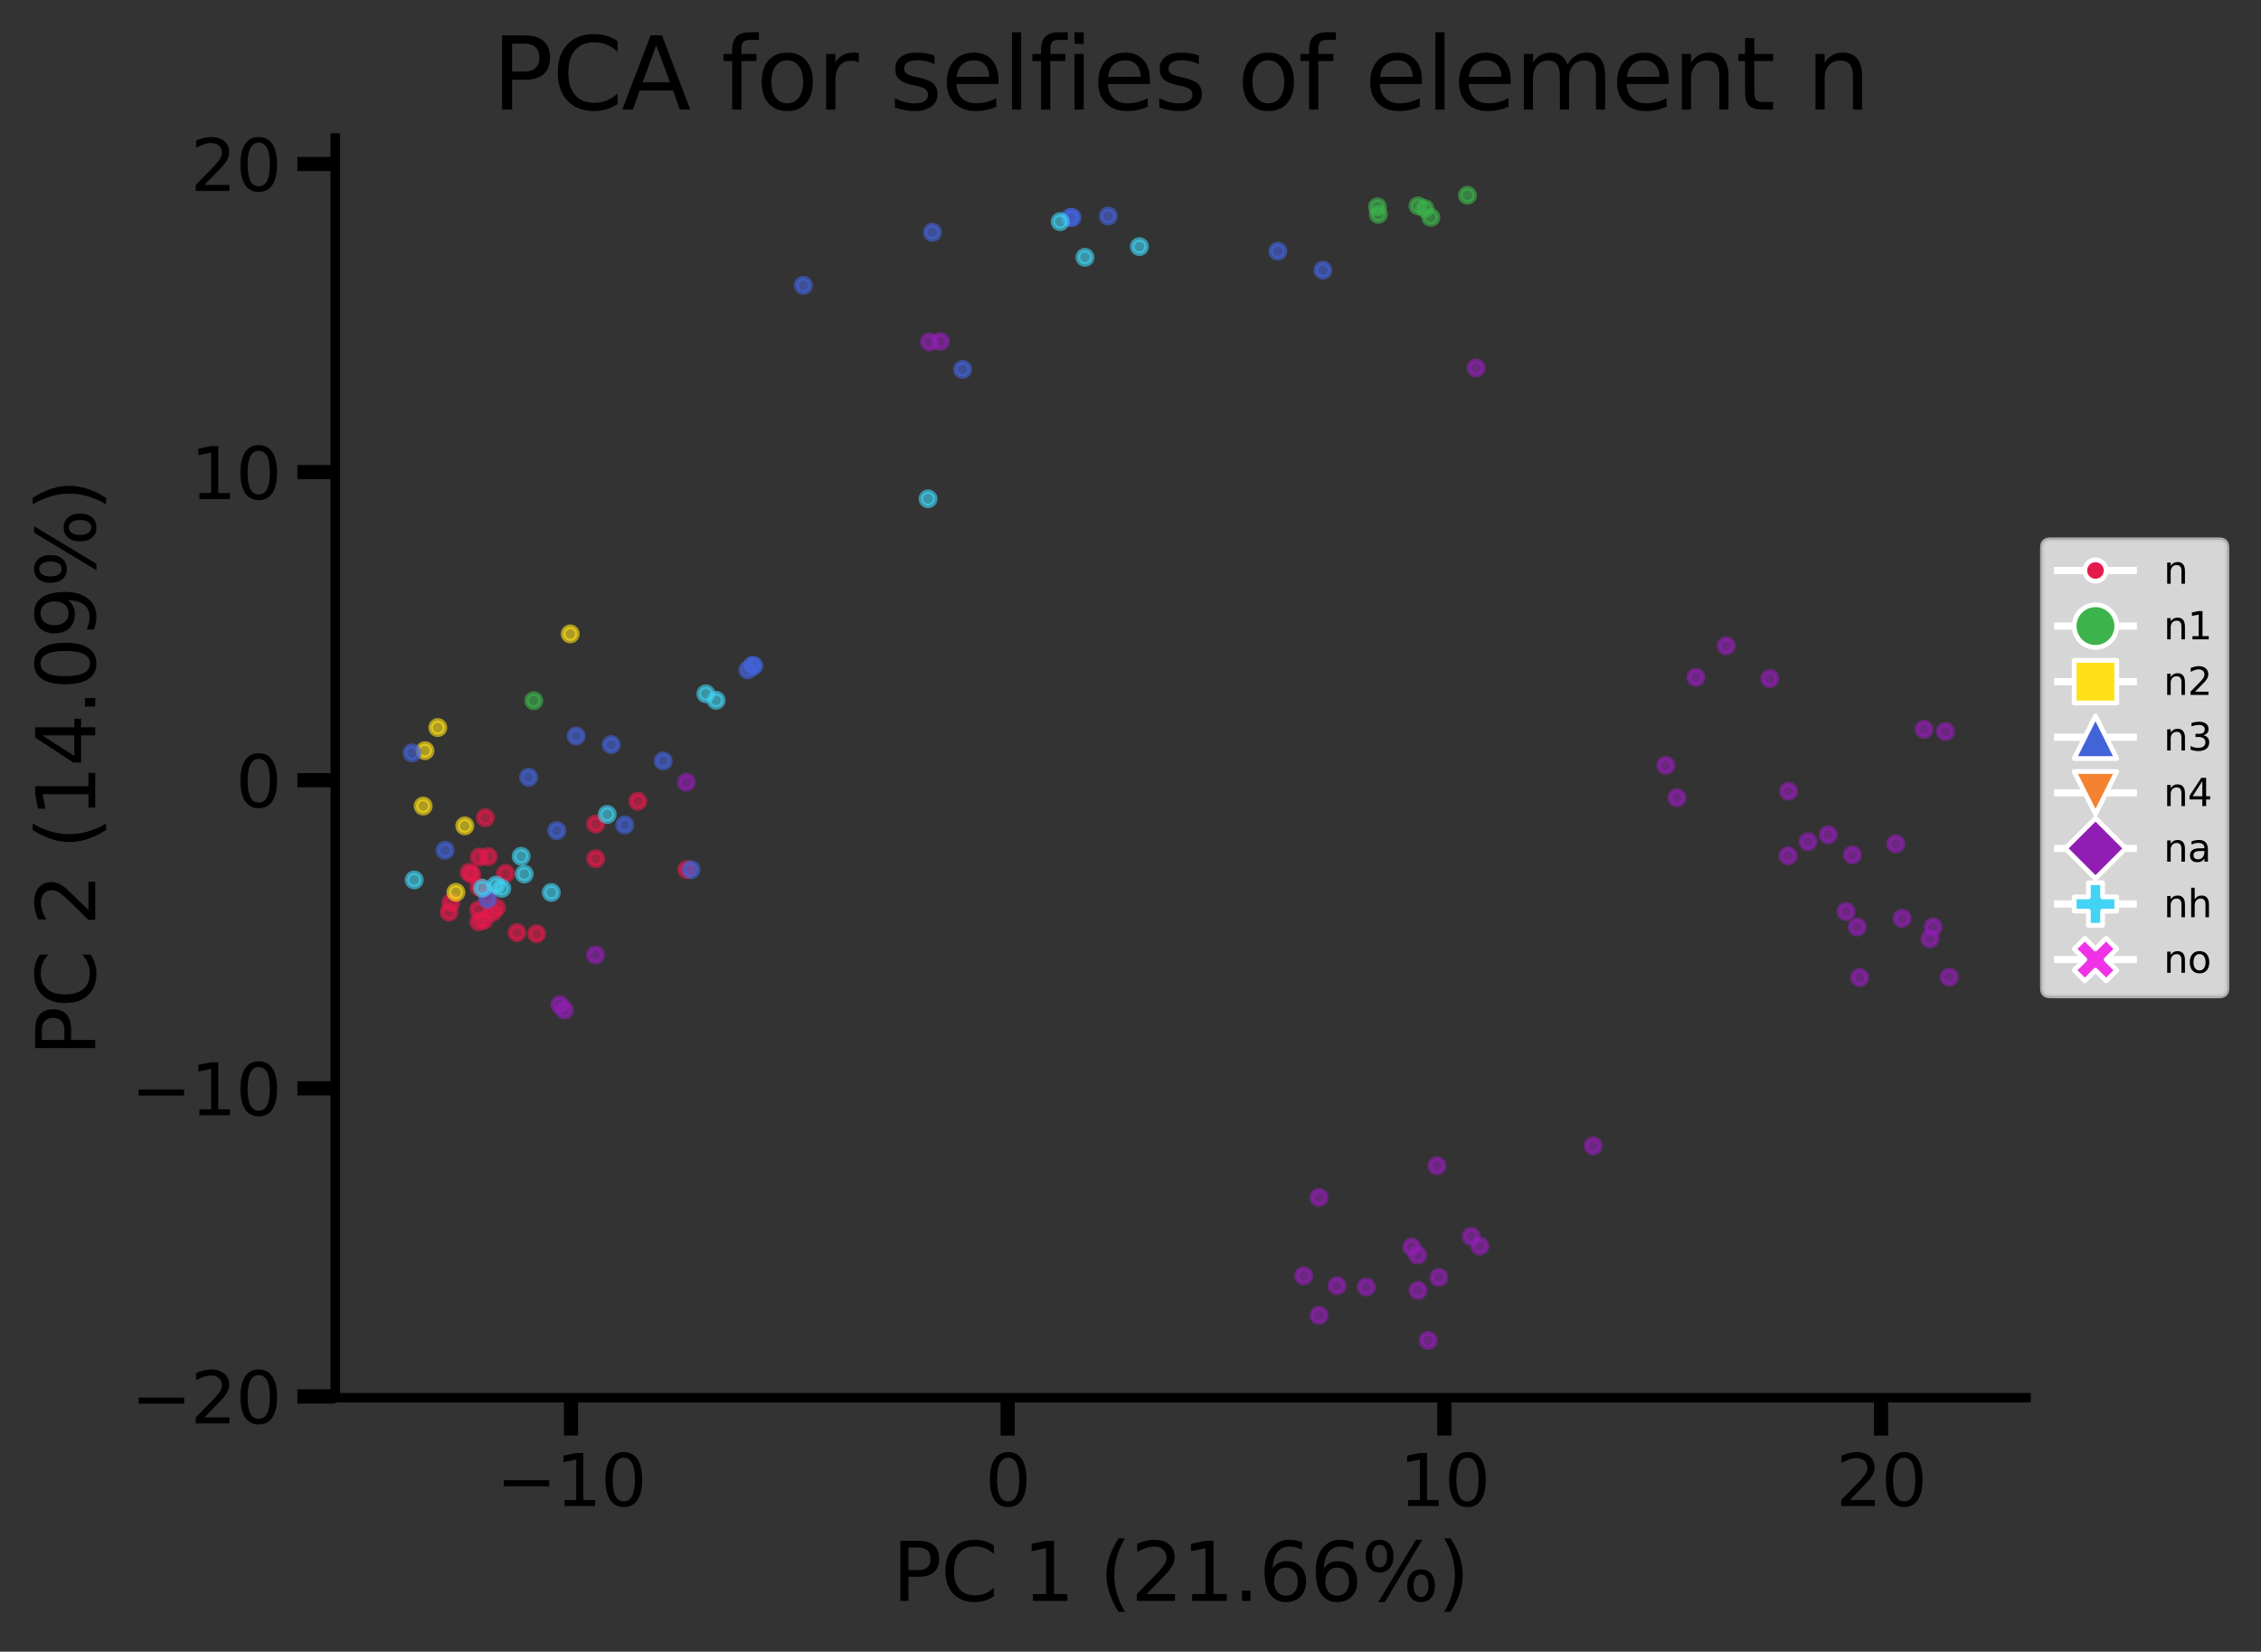<?xml version="1.0" encoding="utf-8" standalone="no"?>
<!DOCTYPE svg PUBLIC "-//W3C//DTD SVG 1.1//EN"
  "http://www.w3.org/Graphics/SVG/1.1/DTD/svg11.dtd">
<svg xmlns:xlink="http://www.w3.org/1999/xlink" width="477.555pt" height="348.939pt" viewBox="0 0 477.555 348.939" xmlns="http://www.w3.org/2000/svg" version="1.1">
 <rect x="0" y="0" width="477.555" height="348.939" fill="#333333" stroke="none"/>
 <defs>
  <style type="text/css">*{stroke-linejoin: round; stroke-linecap: butt}</style>
 </defs>
 <g id="figure_1">
  <g id="patch_1">
   <path d="M 0 348.939 
L 477.555 348.939 
L 477.555 -0 
L 0 -0 
L 0 348.939 
z
" style="fill: none"/>
  </g>
  <g id="axes_1">
   <g id="patch_2">
    <path d="M 70.81 295.269 
L 427.93 295.269 
L 427.93 29.157 
L 70.81 29.157 
L 70.81 295.269 
z
" style="fill: none"/>
   </g>
   <g id="PathCollection_1">
    <defs>
     <path id="C0_0_2fed3479e1" d="M 0 1.5 
C 0.398 1.5 0.779 1.342 1.061 1.061 
C 1.342 0.779 1.5 0.398 1.5 -0 
C 1.5 -0.398 1.342 -0.779 1.061 -1.061 
C 0.779 -1.342 0.398 -1.5 0 -1.5 
C -0.398 -1.5 -0.779 -1.342 -1.061 -1.061 
C -1.342 -0.779 -1.5 -0.398 -1.5 0 
C -1.5 0.398 -1.342 0.779 -1.061 1.061 
C -0.779 1.342 -0.398 1.5 0 1.5 
z
"/>
    </defs>
    <g clip-path="url(#p2aff7912e4)">
     <use xlink:href="#C0_0_2fed3479e1" x="102.229" y="194.428" style="fill: #e6194b; fill-opacity: 0.6; stroke: #e6194b; stroke-opacity: 0.6"/>
    </g>
    <g clip-path="url(#p2aff7912e4)">
     <use xlink:href="#C0_0_2fed3479e1" x="95.234" y="190.674" style="fill: #e6194b; fill-opacity: 0.6; stroke: #e6194b; stroke-opacity: 0.6"/>
    </g>
    <g clip-path="url(#p2aff7912e4)">
     <use xlink:href="#C0_0_2fed3479e1" x="101.164" y="187.38" style="fill: #e6194b; fill-opacity: 0.6; stroke: #e6194b; stroke-opacity: 0.6"/>
    </g>
    <g clip-path="url(#p2aff7912e4)">
     <use xlink:href="#C0_0_2fed3479e1" x="104.049" y="192.722" style="fill: #e6194b; fill-opacity: 0.6; stroke: #e6194b; stroke-opacity: 0.6"/>
    </g>
    <g clip-path="url(#p2aff7912e4)">
     <use xlink:href="#C0_0_2fed3479e1" x="101.241" y="181.055" style="fill: #e6194b; fill-opacity: 0.6; stroke: #e6194b; stroke-opacity: 0.6"/>
    </g>
    <g clip-path="url(#p2aff7912e4)">
     <use xlink:href="#C0_0_2fed3479e1" x="99.626" y="184.7" style="fill: #e6194b; fill-opacity: 0.6; stroke: #e6194b; stroke-opacity: 0.6"/>
    </g>
    <g clip-path="url(#p2aff7912e4)">
     <use xlink:href="#C0_0_2fed3479e1" x="125.811" y="174.099" style="fill: #e6194b; fill-opacity: 0.6; stroke: #e6194b; stroke-opacity: 0.6"/>
    </g>
    <g clip-path="url(#p2aff7912e4)">
     <use xlink:href="#C0_0_2fed3479e1" x="99.078" y="184.286" style="fill: #e6194b; fill-opacity: 0.6; stroke: #e6194b; stroke-opacity: 0.6"/>
    </g>
    <g clip-path="url(#p2aff7912e4)">
     <use xlink:href="#C0_0_2fed3479e1" x="101.106" y="192.211" style="fill: #e6194b; fill-opacity: 0.6; stroke: #e6194b; stroke-opacity: 0.6"/>
    </g>
    <g clip-path="url(#p2aff7912e4)">
     <use xlink:href="#C0_0_2fed3479e1" x="94.833" y="192.689" style="fill: #e6194b; fill-opacity: 0.6; stroke: #e6194b; stroke-opacity: 0.6"/>
    </g>
    <g clip-path="url(#p2aff7912e4)">
     <use xlink:href="#C0_0_2fed3479e1" x="106.771" y="184.509" style="fill: #e6194b; fill-opacity: 0.6; stroke: #e6194b; stroke-opacity: 0.6"/>
    </g>
    <g clip-path="url(#p2aff7912e4)">
     <use xlink:href="#C0_0_2fed3479e1" x="103.113" y="180.971" style="fill: #e6194b; fill-opacity: 0.6; stroke: #e6194b; stroke-opacity: 0.6"/>
    </g>
    <g clip-path="url(#p2aff7912e4)">
     <use xlink:href="#C0_0_2fed3479e1" x="102.927" y="189.084" style="fill: #e6194b; fill-opacity: 0.6; stroke: #e6194b; stroke-opacity: 0.6"/>
    </g>
    <g clip-path="url(#p2aff7912e4)">
     <use xlink:href="#C0_0_2fed3479e1" x="109.192" y="197.022" style="fill: #e6194b; fill-opacity: 0.6; stroke: #e6194b; stroke-opacity: 0.6"/>
    </g>
    <g clip-path="url(#p2aff7912e4)">
     <use xlink:href="#C0_0_2fed3479e1" x="145.062" y="183.7" style="fill: #e6194b; fill-opacity: 0.6; stroke: #e6194b; stroke-opacity: 0.6"/>
    </g>
    <g clip-path="url(#p2aff7912e4)">
     <use xlink:href="#C0_0_2fed3479e1" x="101.116" y="194.73" style="fill: #e6194b; fill-opacity: 0.6; stroke: #e6194b; stroke-opacity: 0.6"/>
    </g>
    <g clip-path="url(#p2aff7912e4)">
     <use xlink:href="#C0_0_2fed3479e1" x="102.51" y="172.746" style="fill: #e6194b; fill-opacity: 0.6; stroke: #e6194b; stroke-opacity: 0.6"/>
    </g>
    <g clip-path="url(#p2aff7912e4)">
     <use xlink:href="#C0_0_2fed3479e1" x="134.705" y="169.269" style="fill: #e6194b; fill-opacity: 0.6; stroke: #e6194b; stroke-opacity: 0.6"/>
    </g>
    <g clip-path="url(#p2aff7912e4)">
     <use xlink:href="#C0_0_2fed3479e1" x="104.853" y="191.747" style="fill: #e6194b; fill-opacity: 0.6; stroke: #e6194b; stroke-opacity: 0.6"/>
    </g>
    <g clip-path="url(#p2aff7912e4)">
     <use xlink:href="#C0_0_2fed3479e1" x="113.336" y="197.264" style="fill: #e6194b; fill-opacity: 0.6; stroke: #e6194b; stroke-opacity: 0.6"/>
    </g>
    <g clip-path="url(#p2aff7912e4)">
     <use xlink:href="#C0_0_2fed3479e1" x="125.813" y="181.406" style="fill: #e6194b; fill-opacity: 0.6; stroke: #e6194b; stroke-opacity: 0.6"/>
    </g>
    <g clip-path="url(#p2aff7912e4)">
     <use xlink:href="#C0_0_2fed3479e1" x="112.741" y="148.027" style="fill: #3cb44b; fill-opacity: 0.6; stroke: #3cb44b; stroke-opacity: 0.6"/>
    </g>
    <g clip-path="url(#p2aff7912e4)">
     <use xlink:href="#C0_0_2fed3479e1" x="300.96" y="44.06" style="fill: #3cb44b; fill-opacity: 0.6; stroke: #3cb44b; stroke-opacity: 0.6"/>
    </g>
    <g clip-path="url(#p2aff7912e4)">
     <use xlink:href="#C0_0_2fed3479e1" x="299.506" y="43.484" style="fill: #3cb44b; fill-opacity: 0.6; stroke: #3cb44b; stroke-opacity: 0.6"/>
    </g>
    <g clip-path="url(#p2aff7912e4)">
     <use xlink:href="#C0_0_2fed3479e1" x="291.134" y="45.285" style="fill: #3cb44b; fill-opacity: 0.6; stroke: #3cb44b; stroke-opacity: 0.6"/>
    </g>
    <g clip-path="url(#p2aff7912e4)">
     <use xlink:href="#C0_0_2fed3479e1" x="309.945" y="41.253" style="fill: #3cb44b; fill-opacity: 0.6; stroke: #3cb44b; stroke-opacity: 0.6"/>
    </g>
    <g clip-path="url(#p2aff7912e4)">
     <use xlink:href="#C0_0_2fed3479e1" x="302.212" y="45.92" style="fill: #3cb44b; fill-opacity: 0.6; stroke: #3cb44b; stroke-opacity: 0.6"/>
    </g>
    <g clip-path="url(#p2aff7912e4)">
     <use xlink:href="#C0_0_2fed3479e1" x="290.929" y="43.69" style="fill: #3cb44b; fill-opacity: 0.6; stroke: #3cb44b; stroke-opacity: 0.6"/>
    </g>
    <g clip-path="url(#p2aff7912e4)">
     <use xlink:href="#C0_0_2fed3479e1" x="98.169" y="174.471" style="fill: #ffe119; fill-opacity: 0.6; stroke: #ffe119; stroke-opacity: 0.6"/>
    </g>
    <g clip-path="url(#p2aff7912e4)">
     <use xlink:href="#C0_0_2fed3479e1" x="120.444" y="133.913" style="fill: #ffe119; fill-opacity: 0.6; stroke: #ffe119; stroke-opacity: 0.6"/>
    </g>
    <g clip-path="url(#p2aff7912e4)">
     <use xlink:href="#C0_0_2fed3479e1" x="96.29" y="188.507" style="fill: #ffe119; fill-opacity: 0.6; stroke: #ffe119; stroke-opacity: 0.6"/>
    </g>
    <g clip-path="url(#p2aff7912e4)">
     <use xlink:href="#C0_0_2fed3479e1" x="89.766" y="158.58" style="fill: #ffe119; fill-opacity: 0.6; stroke: #ffe119; stroke-opacity: 0.6"/>
    </g>
    <g clip-path="url(#p2aff7912e4)">
     <use xlink:href="#C0_0_2fed3479e1" x="92.466" y="153.702" style="fill: #ffe119; fill-opacity: 0.6; stroke: #ffe119; stroke-opacity: 0.6"/>
    </g>
    <g clip-path="url(#p2aff7912e4)">
     <use xlink:href="#C0_0_2fed3479e1" x="89.375" y="170.282" style="fill: #ffe119; fill-opacity: 0.6; stroke: #ffe119; stroke-opacity: 0.6"/>
    </g>
    <g clip-path="url(#p2aff7912e4)">
     <use xlink:href="#C0_0_2fed3479e1" x="129.09" y="157.311" style="fill: #4363d8; fill-opacity: 0.6; stroke: #4363d8; stroke-opacity: 0.6"/>
    </g>
    <g clip-path="url(#p2aff7912e4)">
     <use xlink:href="#C0_0_2fed3479e1" x="279.408" y="57.069" style="fill: #4363d8; fill-opacity: 0.6; stroke: #4363d8; stroke-opacity: 0.6"/>
    </g>
    <g clip-path="url(#p2aff7912e4)">
     <use xlink:href="#C0_0_2fed3479e1" x="169.684" y="60.282" style="fill: #4363d8; fill-opacity: 0.6; stroke: #4363d8; stroke-opacity: 0.6"/>
    </g>
    <g clip-path="url(#p2aff7912e4)">
     <use xlink:href="#C0_0_2fed3479e1" x="87.043" y="159.049" style="fill: #4363d8; fill-opacity: 0.6; stroke: #4363d8; stroke-opacity: 0.6"/>
    </g>
    <g clip-path="url(#p2aff7912e4)">
     <use xlink:href="#C0_0_2fed3479e1" x="94.01" y="179.629" style="fill: #4363d8; fill-opacity: 0.6; stroke: #4363d8; stroke-opacity: 0.6"/>
    </g>
    <g clip-path="url(#p2aff7912e4)">
     <use xlink:href="#C0_0_2fed3479e1" x="158.917" y="140.528" style="fill: #4363d8; fill-opacity: 0.6; stroke: #4363d8; stroke-opacity: 0.6"/>
    </g>
    <g clip-path="url(#p2aff7912e4)">
     <use xlink:href="#C0_0_2fed3479e1" x="234.08" y="45.64" style="fill: #4363d8; fill-opacity: 0.6; stroke: #4363d8; stroke-opacity: 0.6"/>
    </g>
    <g clip-path="url(#p2aff7912e4)">
     <use xlink:href="#C0_0_2fed3479e1" x="226.026" y="45.946" style="fill: #4363d8; fill-opacity: 0.6; stroke: #4363d8; stroke-opacity: 0.6"/>
    </g>
    <g clip-path="url(#p2aff7912e4)">
     <use xlink:href="#C0_0_2fed3479e1" x="226.453" y="45.941" style="fill: #4363d8; fill-opacity: 0.6; stroke: #4363d8; stroke-opacity: 0.6"/>
    </g>
    <g clip-path="url(#p2aff7912e4)">
     <use xlink:href="#C0_0_2fed3479e1" x="121.69" y="155.487" style="fill: #4363d8; fill-opacity: 0.6; stroke: #4363d8; stroke-opacity: 0.6"/>
    </g>
    <g clip-path="url(#p2aff7912e4)">
     <use xlink:href="#C0_0_2fed3479e1" x="159.223" y="140.683" style="fill: #4363d8; fill-opacity: 0.6; stroke: #4363d8; stroke-opacity: 0.6"/>
    </g>
    <g clip-path="url(#p2aff7912e4)">
     <use xlink:href="#C0_0_2fed3479e1" x="111.638" y="164.206" style="fill: #4363d8; fill-opacity: 0.6; stroke: #4363d8; stroke-opacity: 0.6"/>
    </g>
    <g clip-path="url(#p2aff7912e4)">
     <use xlink:href="#C0_0_2fed3479e1" x="203.305" y="78.043" style="fill: #4363d8; fill-opacity: 0.6; stroke: #4363d8; stroke-opacity: 0.6"/>
    </g>
    <g clip-path="url(#p2aff7912e4)">
     <use xlink:href="#C0_0_2fed3479e1" x="157.946" y="141.52" style="fill: #4363d8; fill-opacity: 0.6; stroke: #4363d8; stroke-opacity: 0.6"/>
    </g>
    <g clip-path="url(#p2aff7912e4)">
     <use xlink:href="#C0_0_2fed3479e1" x="196.94" y="49.071" style="fill: #4363d8; fill-opacity: 0.6; stroke: #4363d8; stroke-opacity: 0.6"/>
    </g>
    <g clip-path="url(#p2aff7912e4)">
     <use xlink:href="#C0_0_2fed3479e1" x="117.592" y="175.471" style="fill: #4363d8; fill-opacity: 0.6; stroke: #4363d8; stroke-opacity: 0.6"/>
    </g>
    <g clip-path="url(#p2aff7912e4)">
     <use xlink:href="#C0_0_2fed3479e1" x="103" y="189.964" style="fill: #4363d8; fill-opacity: 0.6; stroke: #4363d8; stroke-opacity: 0.6"/>
    </g>
    <g clip-path="url(#p2aff7912e4)">
     <use xlink:href="#C0_0_2fed3479e1" x="145.964" y="183.723" style="fill: #4363d8; fill-opacity: 0.6; stroke: #4363d8; stroke-opacity: 0.6"/>
    </g>
    <g clip-path="url(#p2aff7912e4)">
     <use xlink:href="#C0_0_2fed3479e1" x="140.074" y="160.751" style="fill: #4363d8; fill-opacity: 0.6; stroke: #4363d8; stroke-opacity: 0.6"/>
    </g>
    <g clip-path="url(#p2aff7912e4)">
     <use xlink:href="#C0_0_2fed3479e1" x="269.899" y="53.063" style="fill: #4363d8; fill-opacity: 0.6; stroke: #4363d8; stroke-opacity: 0.6"/>
    </g>
    <g clip-path="url(#p2aff7912e4)">
     <use xlink:href="#C0_0_2fed3479e1" x="131.949" y="174.276" style="fill: #4363d8; fill-opacity: 0.6; stroke: #4363d8; stroke-opacity: 0.6"/>
    </g>
    <g clip-path="url(#p2aff7912e4)">
     <use xlink:href="#C0_0_2fed3479e1" x="118.242" y="212.247" style="fill: #911eb4; fill-opacity: 0.6; stroke: #911eb4; stroke-opacity: 0.6"/>
    </g>
    <g clip-path="url(#p2aff7912e4)">
     <use xlink:href="#C0_0_2fed3479e1" x="400.424" y="178.251" style="fill: #911eb4; fill-opacity: 0.6; stroke: #911eb4; stroke-opacity: 0.6"/>
    </g>
    <g clip-path="url(#p2aff7912e4)">
     <use xlink:href="#C0_0_2fed3479e1" x="351.849" y="161.687" style="fill: #911eb4; fill-opacity: 0.6; stroke: #911eb4; stroke-opacity: 0.6"/>
    </g>
    <g clip-path="url(#p2aff7912e4)">
     <use xlink:href="#C0_0_2fed3479e1" x="312.55" y="263.251" style="fill: #911eb4; fill-opacity: 0.6; stroke: #911eb4; stroke-opacity: 0.6"/>
    </g>
    <g clip-path="url(#p2aff7912e4)">
     <use xlink:href="#C0_0_2fed3479e1" x="278.589" y="252.97" style="fill: #911eb4; fill-opacity: 0.6; stroke: #911eb4; stroke-opacity: 0.6"/>
    </g>
    <g clip-path="url(#p2aff7912e4)">
     <use xlink:href="#C0_0_2fed3479e1" x="310.732" y="261.195" style="fill: #911eb4; fill-opacity: 0.6; stroke: #911eb4; stroke-opacity: 0.6"/>
    </g>
    <g clip-path="url(#p2aff7912e4)">
     <use xlink:href="#C0_0_2fed3479e1" x="119.2" y="213.378" style="fill: #911eb4; fill-opacity: 0.6; stroke: #911eb4; stroke-opacity: 0.6"/>
    </g>
    <g clip-path="url(#p2aff7912e4)">
     <use xlink:href="#C0_0_2fed3479e1" x="386.139" y="176.366" style="fill: #911eb4; fill-opacity: 0.6; stroke: #911eb4; stroke-opacity: 0.6"/>
    </g>
    <g clip-path="url(#p2aff7912e4)">
     <use xlink:href="#C0_0_2fed3479e1" x="278.583" y="277.878" style="fill: #911eb4; fill-opacity: 0.6; stroke: #911eb4; stroke-opacity: 0.6"/>
    </g>
    <g clip-path="url(#p2aff7912e4)">
     <use xlink:href="#C0_0_2fed3479e1" x="299.419" y="265.142" style="fill: #911eb4; fill-opacity: 0.6; stroke: #911eb4; stroke-opacity: 0.6"/>
    </g>
    <g clip-path="url(#p2aff7912e4)">
     <use xlink:href="#C0_0_2fed3479e1" x="125.786" y="201.758" style="fill: #911eb4; fill-opacity: 0.6; stroke: #911eb4; stroke-opacity: 0.6"/>
    </g>
    <g clip-path="url(#p2aff7912e4)">
     <use xlink:href="#C0_0_2fed3479e1" x="411.697" y="206.433" style="fill: #911eb4; fill-opacity: 0.6; stroke: #911eb4; stroke-opacity: 0.6"/>
    </g>
    <g clip-path="url(#p2aff7912e4)">
     <use xlink:href="#C0_0_2fed3479e1" x="364.582" y="136.429" style="fill: #911eb4; fill-opacity: 0.6; stroke: #911eb4; stroke-opacity: 0.6"/>
    </g>
    <g clip-path="url(#p2aff7912e4)">
     <use xlink:href="#C0_0_2fed3479e1" x="373.803" y="143.344" style="fill: #911eb4; fill-opacity: 0.6; stroke: #911eb4; stroke-opacity: 0.6"/>
    </g>
    <g clip-path="url(#p2aff7912e4)">
     <use xlink:href="#C0_0_2fed3479e1" x="144.948" y="165.257" style="fill: #911eb4; fill-opacity: 0.6; stroke: #911eb4; stroke-opacity: 0.6"/>
    </g>
    <g clip-path="url(#p2aff7912e4)">
     <use xlink:href="#C0_0_2fed3479e1" x="389.916" y="192.582" style="fill: #911eb4; fill-opacity: 0.6; stroke: #911eb4; stroke-opacity: 0.6"/>
    </g>
    <g clip-path="url(#p2aff7912e4)">
     <use xlink:href="#C0_0_2fed3479e1" x="381.862" y="177.821" style="fill: #911eb4; fill-opacity: 0.6; stroke: #911eb4; stroke-opacity: 0.6"/>
    </g>
    <g clip-path="url(#p2aff7912e4)">
     <use xlink:href="#C0_0_2fed3479e1" x="196.321" y="72.242" style="fill: #911eb4; fill-opacity: 0.6; stroke: #911eb4; stroke-opacity: 0.6"/>
    </g>
    <g clip-path="url(#p2aff7912e4)">
     <use xlink:href="#C0_0_2fed3479e1" x="336.497" y="242.066" style="fill: #911eb4; fill-opacity: 0.6; stroke: #911eb4; stroke-opacity: 0.6"/>
    </g>
    <g clip-path="url(#p2aff7912e4)">
     <use xlink:href="#C0_0_2fed3479e1" x="401.743" y="194.008" style="fill: #911eb4; fill-opacity: 0.6; stroke: #911eb4; stroke-opacity: 0.6"/>
    </g>
    <g clip-path="url(#p2aff7912e4)">
     <use xlink:href="#C0_0_2fed3479e1" x="198.615" y="72.131" style="fill: #911eb4; fill-opacity: 0.6; stroke: #911eb4; stroke-opacity: 0.6"/>
    </g>
    <g clip-path="url(#p2aff7912e4)">
     <use xlink:href="#C0_0_2fed3479e1" x="377.659" y="180.773" style="fill: #911eb4; fill-opacity: 0.6; stroke: #911eb4; stroke-opacity: 0.6"/>
    </g>
    <g clip-path="url(#p2aff7912e4)">
     <use xlink:href="#C0_0_2fed3479e1" x="311.785" y="77.725" style="fill: #911eb4; fill-opacity: 0.6; stroke: #911eb4; stroke-opacity: 0.6"/>
    </g>
    <g clip-path="url(#p2aff7912e4)">
     <use xlink:href="#C0_0_2fed3479e1" x="275.375" y="269.516" style="fill: #911eb4; fill-opacity: 0.6; stroke: #911eb4; stroke-opacity: 0.6"/>
    </g>
    <g clip-path="url(#p2aff7912e4)">
     <use xlink:href="#C0_0_2fed3479e1" x="392.778" y="206.509" style="fill: #911eb4; fill-opacity: 0.6; stroke: #911eb4; stroke-opacity: 0.6"/>
    </g>
    <g clip-path="url(#p2aff7912e4)">
     <use xlink:href="#C0_0_2fed3479e1" x="408.302" y="195.83" style="fill: #911eb4; fill-opacity: 0.6; stroke: #911eb4; stroke-opacity: 0.6"/>
    </g>
    <g clip-path="url(#p2aff7912e4)">
     <use xlink:href="#C0_0_2fed3479e1" x="303.907" y="269.845" style="fill: #911eb4; fill-opacity: 0.6; stroke: #911eb4; stroke-opacity: 0.6"/>
    </g>
    <g clip-path="url(#p2aff7912e4)">
     <use xlink:href="#C0_0_2fed3479e1" x="392.27" y="195.85" style="fill: #911eb4; fill-opacity: 0.6; stroke: #911eb4; stroke-opacity: 0.6"/>
    </g>
    <g clip-path="url(#p2aff7912e4)">
     <use xlink:href="#C0_0_2fed3479e1" x="406.365" y="154.078" style="fill: #911eb4; fill-opacity: 0.6; stroke: #911eb4; stroke-opacity: 0.6"/>
    </g>
    <g clip-path="url(#p2aff7912e4)">
     <use xlink:href="#C0_0_2fed3479e1" x="407.635" y="198.315" style="fill: #911eb4; fill-opacity: 0.6; stroke: #911eb4; stroke-opacity: 0.6"/>
    </g>
    <g clip-path="url(#p2aff7912e4)">
     <use xlink:href="#C0_0_2fed3479e1" x="303.502" y="246.276" style="fill: #911eb4; fill-opacity: 0.6; stroke: #911eb4; stroke-opacity: 0.6"/>
    </g>
    <g clip-path="url(#p2aff7912e4)">
     <use xlink:href="#C0_0_2fed3479e1" x="391.25" y="180.605" style="fill: #911eb4; fill-opacity: 0.6; stroke: #911eb4; stroke-opacity: 0.6"/>
    </g>
    <g clip-path="url(#p2aff7912e4)">
     <use xlink:href="#C0_0_2fed3479e1" x="298.173" y="263.451" style="fill: #911eb4; fill-opacity: 0.6; stroke: #911eb4; stroke-opacity: 0.6"/>
    </g>
    <g clip-path="url(#p2aff7912e4)">
     <use xlink:href="#C0_0_2fed3479e1" x="377.763" y="167.15" style="fill: #911eb4; fill-opacity: 0.6; stroke: #911eb4; stroke-opacity: 0.6"/>
    </g>
    <g clip-path="url(#p2aff7912e4)">
     <use xlink:href="#C0_0_2fed3479e1" x="288.565" y="271.901" style="fill: #911eb4; fill-opacity: 0.6; stroke: #911eb4; stroke-opacity: 0.6"/>
    </g>
    <g clip-path="url(#p2aff7912e4)">
     <use xlink:href="#C0_0_2fed3479e1" x="354.199" y="168.533" style="fill: #911eb4; fill-opacity: 0.6; stroke: #911eb4; stroke-opacity: 0.6"/>
    </g>
    <g clip-path="url(#p2aff7912e4)">
     <use xlink:href="#C0_0_2fed3479e1" x="301.641" y="283.173" style="fill: #911eb4; fill-opacity: 0.6; stroke: #911eb4; stroke-opacity: 0.6"/>
    </g>
    <g clip-path="url(#p2aff7912e4)">
     <use xlink:href="#C0_0_2fed3479e1" x="410.902" y="154.539" style="fill: #911eb4; fill-opacity: 0.6; stroke: #911eb4; stroke-opacity: 0.6"/>
    </g>
    <g clip-path="url(#p2aff7912e4)">
     <use xlink:href="#C0_0_2fed3479e1" x="282.406" y="271.622" style="fill: #911eb4; fill-opacity: 0.6; stroke: #911eb4; stroke-opacity: 0.6"/>
    </g>
    <g clip-path="url(#p2aff7912e4)">
     <use xlink:href="#C0_0_2fed3479e1" x="299.51" y="272.608" style="fill: #911eb4; fill-opacity: 0.6; stroke: #911eb4; stroke-opacity: 0.6"/>
    </g>
    <g clip-path="url(#p2aff7912e4)">
     <use xlink:href="#C0_0_2fed3479e1" x="358.205" y="143.079" style="fill: #911eb4; fill-opacity: 0.6; stroke: #911eb4; stroke-opacity: 0.6"/>
    </g>
    <g clip-path="url(#p2aff7912e4)">
     <use xlink:href="#C0_0_2fed3479e1" x="240.66" y="52.096" style="fill: #42d4f4; fill-opacity: 0.6; stroke: #42d4f4; stroke-opacity: 0.6"/>
    </g>
    <g clip-path="url(#p2aff7912e4)">
     <use xlink:href="#C0_0_2fed3479e1" x="151.253" y="147.935" style="fill: #42d4f4; fill-opacity: 0.6; stroke: #42d4f4; stroke-opacity: 0.6"/>
    </g>
    <g clip-path="url(#p2aff7912e4)">
     <use xlink:href="#C0_0_2fed3479e1" x="149.094" y="146.57" style="fill: #42d4f4; fill-opacity: 0.6; stroke: #42d4f4; stroke-opacity: 0.6"/>
    </g>
    <g clip-path="url(#p2aff7912e4)">
     <use xlink:href="#C0_0_2fed3479e1" x="223.918" y="46.819" style="fill: #42d4f4; fill-opacity: 0.6; stroke: #42d4f4; stroke-opacity: 0.6"/>
    </g>
    <g clip-path="url(#p2aff7912e4)">
     <use xlink:href="#C0_0_2fed3479e1" x="128.25" y="172.058" style="fill: #42d4f4; fill-opacity: 0.6; stroke: #42d4f4; stroke-opacity: 0.6"/>
    </g>
    <g clip-path="url(#p2aff7912e4)">
     <use xlink:href="#C0_0_2fed3479e1" x="105.99" y="187.681" style="fill: #42d4f4; fill-opacity: 0.6; stroke: #42d4f4; stroke-opacity: 0.6"/>
    </g>
    <g clip-path="url(#p2aff7912e4)">
     <use xlink:href="#C0_0_2fed3479e1" x="110.077" y="180.902" style="fill: #42d4f4; fill-opacity: 0.6; stroke: #42d4f4; stroke-opacity: 0.6"/>
    </g>
    <g clip-path="url(#p2aff7912e4)">
     <use xlink:href="#C0_0_2fed3479e1" x="104.757" y="186.98" style="fill: #42d4f4; fill-opacity: 0.6; stroke: #42d4f4; stroke-opacity: 0.6"/>
    </g>
    <g clip-path="url(#p2aff7912e4)">
     <use xlink:href="#C0_0_2fed3479e1" x="101.911" y="187.645" style="fill: #42d4f4; fill-opacity: 0.6; stroke: #42d4f4; stroke-opacity: 0.6"/>
    </g>
    <g clip-path="url(#p2aff7912e4)">
     <use xlink:href="#C0_0_2fed3479e1" x="87.483" y="185.891" style="fill: #42d4f4; fill-opacity: 0.6; stroke: #42d4f4; stroke-opacity: 0.6"/>
    </g>
    <g clip-path="url(#p2aff7912e4)">
     <use xlink:href="#C0_0_2fed3479e1" x="196.017" y="105.375" style="fill: #42d4f4; fill-opacity: 0.6; stroke: #42d4f4; stroke-opacity: 0.6"/>
    </g>
    <g clip-path="url(#p2aff7912e4)">
     <use xlink:href="#C0_0_2fed3479e1" x="229.158" y="54.359" style="fill: #42d4f4; fill-opacity: 0.6; stroke: #42d4f4; stroke-opacity: 0.6"/>
    </g>
    <g clip-path="url(#p2aff7912e4)">
     <use xlink:href="#C0_0_2fed3479e1" x="110.727" y="184.645" style="fill: #42d4f4; fill-opacity: 0.6; stroke: #42d4f4; stroke-opacity: 0.6"/>
    </g>
    <g clip-path="url(#p2aff7912e4)">
     <use xlink:href="#C0_0_2fed3479e1" x="116.434" y="188.541" style="fill: #42d4f4; fill-opacity: 0.6; stroke: #42d4f4; stroke-opacity: 0.6"/>
    </g>
   </g>
   <g id="matplotlib.axis_1">
    <g id="xtick_1">
     <g id="line2d_1">
      <defs>
       <path id="m407d8912b8" d="M 0 0 
L 0 8 
" style="stroke: #000000; stroke-width: 3"/>
      </defs>
      <g>
       <use xlink:href="#m407d8912b8" x="120.591" y="295.269" style="stroke: #000000; stroke-width: 3"/>
      </g>
     </g>
     <g id="text_1">
      <!-- −10 -->
      <g transform="translate(104.762 318.166) scale(0.15 -0.15)">
       <defs>
        <path id="DejaVuSans-2212" d="M 678 2272 
L 4684 2272 
L 4684 1741 
L 678 1741 
L 678 2272 
z
" transform="scale(0.016)"/>
        <path id="DejaVuSans-31" d="M 794 531 
L 1825 531 
L 1825 4091 
L 703 3866 
L 703 4441 
L 1819 4666 
L 2450 4666 
L 2450 531 
L 3481 531 
L 3481 0 
L 794 0 
L 794 531 
z
" transform="scale(0.016)"/>
        <path id="DejaVuSans-30" d="M 2034 4250 
Q 1547 4250 1301 3770 
Q 1056 3291 1056 2328 
Q 1056 1369 1301 889 
Q 1547 409 2034 409 
Q 2525 409 2770 889 
Q 3016 1369 3016 2328 
Q 3016 3291 2770 3770 
Q 2525 4250 2034 4250 
z
M 2034 4750 
Q 2819 4750 3233 4129 
Q 3647 3509 3647 2328 
Q 3647 1150 3233 529 
Q 2819 -91 2034 -91 
Q 1250 -91 836 529 
Q 422 1150 422 2328 
Q 422 3509 836 4129 
Q 1250 4750 2034 4750 
z
" transform="scale(0.016)"/>
       </defs>
       <use xlink:href="#DejaVuSans-2212"/>
       <use xlink:href="#DejaVuSans-31" x="83.789"/>
       <use xlink:href="#DejaVuSans-30" x="147.412"/>
      </g>
     </g>
    </g>
    <g id="xtick_2">
     <g id="line2d_2">
      <g>
       <use xlink:href="#m407d8912b8" x="212.828" y="295.269" style="stroke: #000000; stroke-width: 3"/>
      </g>
     </g>
     <g id="text_2">
      <!-- 0 -->
      <g transform="translate(208.056 318.166) scale(0.15 -0.15)">
       <use xlink:href="#DejaVuSans-30"/>
      </g>
     </g>
    </g>
    <g id="xtick_3">
     <g id="line2d_3">
      <g>
       <use xlink:href="#m407d8912b8" x="305.065" y="295.269" style="stroke: #000000; stroke-width: 3"/>
      </g>
     </g>
     <g id="text_3">
      <!-- 10 -->
      <g transform="translate(295.521 318.166) scale(0.15 -0.15)">
       <use xlink:href="#DejaVuSans-31"/>
       <use xlink:href="#DejaVuSans-30" x="63.623"/>
      </g>
     </g>
    </g>
    <g id="xtick_4">
     <g id="line2d_4">
      <g>
       <use xlink:href="#m407d8912b8" x="397.302" y="295.269" style="stroke: #000000; stroke-width: 3"/>
      </g>
     </g>
     <g id="text_4">
      <!-- 20 -->
      <g transform="translate(387.758 318.166) scale(0.15 -0.15)">
       <defs>
        <path id="DejaVuSans-32" d="M 1228 531 
L 3431 531 
L 3431 0 
L 469 0 
L 469 531 
Q 828 903 1448 1529 
Q 2069 2156 2228 2338 
Q 2531 2678 2651 2914 
Q 2772 3150 2772 3378 
Q 2772 3750 2511 3984 
Q 2250 4219 1831 4219 
Q 1534 4219 1204 4116 
Q 875 4013 500 3803 
L 500 4441 
Q 881 4594 1212 4672 
Q 1544 4750 1819 4750 
Q 2544 4750 2975 4387 
Q 3406 4025 3406 3419 
Q 3406 3131 3298 2873 
Q 3191 2616 2906 2266 
Q 2828 2175 2409 1742 
Q 1991 1309 1228 531 
z
" transform="scale(0.016)"/>
       </defs>
       <use xlink:href="#DejaVuSans-32"/>
       <use xlink:href="#DejaVuSans-30" x="63.623"/>
      </g>
     </g>
    </g>
    <g id="text_5">
     <!-- PC 1 (21.66%) -->
     <g transform="translate(188.455 338.203) scale(0.17 -0.17)">
      <defs>
       <path id="DejaVuSans-50" d="M 1259 4147 
L 1259 2394 
L 2053 2394 
Q 2494 2394 2734 2622 
Q 2975 2850 2975 3272 
Q 2975 3691 2734 3919 
Q 2494 4147 2053 4147 
L 1259 4147 
z
M 628 4666 
L 2053 4666 
Q 2838 4666 3239 4311 
Q 3641 3956 3641 3272 
Q 3641 2581 3239 2228 
Q 2838 1875 2053 1875 
L 1259 1875 
L 1259 0 
L 628 0 
L 628 4666 
z
" transform="scale(0.016)"/>
       <path id="DejaVuSans-43" d="M 4122 4306 
L 4122 3641 
Q 3803 3938 3442 4084 
Q 3081 4231 2675 4231 
Q 1875 4231 1450 3742 
Q 1025 3253 1025 2328 
Q 1025 1406 1450 917 
Q 1875 428 2675 428 
Q 3081 428 3442 575 
Q 3803 722 4122 1019 
L 4122 359 
Q 3791 134 3420 21 
Q 3050 -91 2638 -91 
Q 1578 -91 968 557 
Q 359 1206 359 2328 
Q 359 3453 968 4101 
Q 1578 4750 2638 4750 
Q 3056 4750 3426 4639 
Q 3797 4528 4122 4306 
z
" transform="scale(0.016)"/>
       <path id="DejaVuSans-20" transform="scale(0.016)"/>
       <path id="DejaVuSans-28" d="M 1984 4856 
Q 1566 4138 1362 3434 
Q 1159 2731 1159 2009 
Q 1159 1288 1364 580 
Q 1569 -128 1984 -844 
L 1484 -844 
Q 1016 -109 783 600 
Q 550 1309 550 2009 
Q 550 2706 781 3412 
Q 1013 4119 1484 4856 
L 1984 4856 
z
" transform="scale(0.016)"/>
       <path id="DejaVuSans-2e" d="M 684 794 
L 1344 794 
L 1344 0 
L 684 0 
L 684 794 
z
" transform="scale(0.016)"/>
       <path id="DejaVuSans-36" d="M 2113 2584 
Q 1688 2584 1439 2293 
Q 1191 2003 1191 1497 
Q 1191 994 1439 701 
Q 1688 409 2113 409 
Q 2538 409 2786 701 
Q 3034 994 3034 1497 
Q 3034 2003 2786 2293 
Q 2538 2584 2113 2584 
z
M 3366 4563 
L 3366 3988 
Q 3128 4100 2886 4159 
Q 2644 4219 2406 4219 
Q 1781 4219 1451 3797 
Q 1122 3375 1075 2522 
Q 1259 2794 1537 2939 
Q 1816 3084 2150 3084 
Q 2853 3084 3261 2657 
Q 3669 2231 3669 1497 
Q 3669 778 3244 343 
Q 2819 -91 2113 -91 
Q 1303 -91 875 529 
Q 447 1150 447 2328 
Q 447 3434 972 4092 
Q 1497 4750 2381 4750 
Q 2619 4750 2861 4703 
Q 3103 4656 3366 4563 
z
" transform="scale(0.016)"/>
       <path id="DejaVuSans-25" d="M 4653 2053 
Q 4381 2053 4226 1822 
Q 4072 1591 4072 1178 
Q 4072 772 4226 539 
Q 4381 306 4653 306 
Q 4919 306 5073 539 
Q 5228 772 5228 1178 
Q 5228 1588 5073 1820 
Q 4919 2053 4653 2053 
z
M 4653 2450 
Q 5147 2450 5437 2106 
Q 5728 1763 5728 1178 
Q 5728 594 5436 251 
Q 5144 -91 4653 -91 
Q 4153 -91 3862 251 
Q 3572 594 3572 1178 
Q 3572 1766 3864 2108 
Q 4156 2450 4653 2450 
z
M 1428 4353 
Q 1159 4353 1004 4120 
Q 850 3888 850 3481 
Q 850 3069 1003 2837 
Q 1156 2606 1428 2606 
Q 1700 2606 1854 2837 
Q 2009 3069 2009 3481 
Q 2009 3884 1853 4118 
Q 1697 4353 1428 4353 
z
M 4250 4750 
L 4750 4750 
L 1831 -91 
L 1331 -91 
L 4250 4750 
z
M 1428 4750 
Q 1922 4750 2215 4408 
Q 2509 4066 2509 3481 
Q 2509 2891 2217 2550 
Q 1925 2209 1428 2209 
Q 931 2209 642 2551 
Q 353 2894 353 3481 
Q 353 4063 643 4406 
Q 934 4750 1428 4750 
z
" transform="scale(0.016)"/>
       <path id="DejaVuSans-29" d="M 513 4856 
L 1013 4856 
Q 1481 4119 1714 3412 
Q 1947 2706 1947 2009 
Q 1947 1309 1714 600 
Q 1481 -109 1013 -844 
L 513 -844 
Q 928 -128 1133 580 
Q 1338 1288 1338 2009 
Q 1338 2731 1133 3434 
Q 928 4138 513 4856 
z
" transform="scale(0.016)"/>
      </defs>
      <use xlink:href="#DejaVuSans-50"/>
      <use xlink:href="#DejaVuSans-43" x="60.303"/>
      <use xlink:href="#DejaVuSans-20" x="130.127"/>
      <use xlink:href="#DejaVuSans-31" x="161.914"/>
      <use xlink:href="#DejaVuSans-20" x="225.537"/>
      <use xlink:href="#DejaVuSans-28" x="257.324"/>
      <use xlink:href="#DejaVuSans-32" x="296.338"/>
      <use xlink:href="#DejaVuSans-31" x="359.961"/>
      <use xlink:href="#DejaVuSans-2e" x="423.584"/>
      <use xlink:href="#DejaVuSans-36" x="455.371"/>
      <use xlink:href="#DejaVuSans-36" x="518.994"/>
      <use xlink:href="#DejaVuSans-25" x="582.617"/>
      <use xlink:href="#DejaVuSans-29" x="677.637"/>
     </g>
    </g>
   </g>
   <g id="matplotlib.axis_2">
    <g id="ytick_1">
     <g id="line2d_5">
      <defs>
       <path id="m01da5bea00" d="M 0 0 
L -8 0 
" style="stroke: #000000; stroke-width: 3"/>
      </defs>
      <g>
       <use xlink:href="#m01da5bea00" x="70.81" y="295.012" style="stroke: #000000; stroke-width: 3"/>
      </g>
     </g>
     <g id="text_6">
      <!-- −20 -->
      <g transform="translate(27.653 300.711) scale(0.15 -0.15)">
       <use xlink:href="#DejaVuSans-2212"/>
       <use xlink:href="#DejaVuSans-32" x="83.789"/>
       <use xlink:href="#DejaVuSans-30" x="147.412"/>
      </g>
     </g>
    </g>
    <g id="ytick_2">
     <g id="line2d_6">
      <g>
       <use xlink:href="#m01da5bea00" x="70.81" y="229.919" style="stroke: #000000; stroke-width: 3"/>
      </g>
     </g>
     <g id="text_7">
      <!-- −10 -->
      <g transform="translate(27.653 235.618) scale(0.15 -0.15)">
       <use xlink:href="#DejaVuSans-2212"/>
       <use xlink:href="#DejaVuSans-31" x="83.789"/>
       <use xlink:href="#DejaVuSans-30" x="147.412"/>
      </g>
     </g>
    </g>
    <g id="ytick_3">
     <g id="line2d_7">
      <g>
       <use xlink:href="#m01da5bea00" x="70.81" y="164.826" style="stroke: #000000; stroke-width: 3"/>
      </g>
     </g>
     <g id="text_8">
      <!-- 0 -->
      <g transform="translate(49.766 170.525) scale(0.15 -0.15)">
       <use xlink:href="#DejaVuSans-30"/>
      </g>
     </g>
    </g>
    <g id="ytick_4">
     <g id="line2d_8">
      <g>
       <use xlink:href="#m01da5bea00" x="70.81" y="99.733" style="stroke: #000000; stroke-width: 3"/>
      </g>
     </g>
     <g id="text_9">
      <!-- 10 -->
      <g transform="translate(40.222 105.432) scale(0.15 -0.15)">
       <use xlink:href="#DejaVuSans-31"/>
       <use xlink:href="#DejaVuSans-30" x="63.623"/>
      </g>
     </g>
    </g>
    <g id="ytick_5">
     <g id="line2d_9">
      <g>
       <use xlink:href="#m01da5bea00" x="70.81" y="34.64" style="stroke: #000000; stroke-width: 3"/>
      </g>
     </g>
     <g id="text_10">
      <!-- 20 -->
      <g transform="translate(40.222 40.338) scale(0.15 -0.15)">
       <use xlink:href="#DejaVuSans-32"/>
       <use xlink:href="#DejaVuSans-30" x="63.623"/>
      </g>
     </g>
    </g>
    <g id="text_11">
     <!-- PC 2 (14.09%) -->
     <g transform="translate(20.117 223.127) rotate(-90) scale(0.17 -0.17)">
      <defs>
       <path id="DejaVuSans-34" d="M 2419 4116 
L 825 1625 
L 2419 1625 
L 2419 4116 
z
M 2253 4666 
L 3047 4666 
L 3047 1625 
L 3713 1625 
L 3713 1100 
L 3047 1100 
L 3047 0 
L 2419 0 
L 2419 1100 
L 313 1100 
L 313 1709 
L 2253 4666 
z
" transform="scale(0.016)"/>
       <path id="DejaVuSans-39" d="M 703 97 
L 703 672 
Q 941 559 1184 500 
Q 1428 441 1663 441 
Q 2288 441 2617 861 
Q 2947 1281 2994 2138 
Q 2813 1869 2534 1725 
Q 2256 1581 1919 1581 
Q 1219 1581 811 2004 
Q 403 2428 403 3163 
Q 403 3881 828 4315 
Q 1253 4750 1959 4750 
Q 2769 4750 3195 4129 
Q 3622 3509 3622 2328 
Q 3622 1225 3098 567 
Q 2575 -91 1691 -91 
Q 1453 -91 1209 -44 
Q 966 3 703 97 
z
M 1959 2075 
Q 2384 2075 2632 2365 
Q 2881 2656 2881 3163 
Q 2881 3666 2632 3958 
Q 2384 4250 1959 4250 
Q 1534 4250 1286 3958 
Q 1038 3666 1038 3163 
Q 1038 2656 1286 2365 
Q 1534 2075 1959 2075 
z
" transform="scale(0.016)"/>
      </defs>
      <use xlink:href="#DejaVuSans-50"/>
      <use xlink:href="#DejaVuSans-43" x="60.303"/>
      <use xlink:href="#DejaVuSans-20" x="130.127"/>
      <use xlink:href="#DejaVuSans-32" x="161.914"/>
      <use xlink:href="#DejaVuSans-20" x="225.537"/>
      <use xlink:href="#DejaVuSans-28" x="257.324"/>
      <use xlink:href="#DejaVuSans-31" x="296.338"/>
      <use xlink:href="#DejaVuSans-34" x="359.961"/>
      <use xlink:href="#DejaVuSans-2e" x="423.584"/>
      <use xlink:href="#DejaVuSans-30" x="455.371"/>
      <use xlink:href="#DejaVuSans-39" x="518.994"/>
      <use xlink:href="#DejaVuSans-25" x="582.617"/>
      <use xlink:href="#DejaVuSans-29" x="677.637"/>
     </g>
    </g>
   </g>
   <g id="patch_3">
    <path d="M 70.81 295.269 
L 70.81 29.157 
" style="fill: none; stroke: #000000; stroke-width: 2; stroke-linejoin: miter; stroke-linecap: square"/>
   </g>
   <g id="patch_4">
    <path d="M 70.81 295.269 
L 427.93 295.269 
" style="fill: none; stroke: #000000; stroke-width: 2; stroke-linejoin: miter; stroke-linecap: square"/>
   </g>
   <g id="text_12">
    <!-- PCA for selfies of element n -->
    <g transform="translate(103.937 23.157) scale(0.21 -0.21)">
     <defs>
      <path id="DejaVuSans-41" d="M 2188 4044 
L 1331 1722 
L 3047 1722 
L 2188 4044 
z
M 1831 4666 
L 2547 4666 
L 4325 0 
L 3669 0 
L 3244 1197 
L 1141 1197 
L 716 0 
L 50 0 
L 1831 4666 
z
" transform="scale(0.016)"/>
      <path id="DejaVuSans-66" d="M 2375 4863 
L 2375 4384 
L 1825 4384 
Q 1516 4384 1395 4259 
Q 1275 4134 1275 3809 
L 1275 3500 
L 2222 3500 
L 2222 3053 
L 1275 3053 
L 1275 0 
L 697 0 
L 697 3053 
L 147 3053 
L 147 3500 
L 697 3500 
L 697 3744 
Q 697 4328 969 4595 
Q 1241 4863 1831 4863 
L 2375 4863 
z
" transform="scale(0.016)"/>
      <path id="DejaVuSans-6f" d="M 1959 3097 
Q 1497 3097 1228 2736 
Q 959 2375 959 1747 
Q 959 1119 1226 758 
Q 1494 397 1959 397 
Q 2419 397 2687 759 
Q 2956 1122 2956 1747 
Q 2956 2369 2687 2733 
Q 2419 3097 1959 3097 
z
M 1959 3584 
Q 2709 3584 3137 3096 
Q 3566 2609 3566 1747 
Q 3566 888 3137 398 
Q 2709 -91 1959 -91 
Q 1206 -91 779 398 
Q 353 888 353 1747 
Q 353 2609 779 3096 
Q 1206 3584 1959 3584 
z
" transform="scale(0.016)"/>
      <path id="DejaVuSans-72" d="M 2631 2963 
Q 2534 3019 2420 3045 
Q 2306 3072 2169 3072 
Q 1681 3072 1420 2755 
Q 1159 2438 1159 1844 
L 1159 0 
L 581 0 
L 581 3500 
L 1159 3500 
L 1159 2956 
Q 1341 3275 1631 3429 
Q 1922 3584 2338 3584 
Q 2397 3584 2469 3576 
Q 2541 3569 2628 3553 
L 2631 2963 
z
" transform="scale(0.016)"/>
      <path id="DejaVuSans-73" d="M 2834 3397 
L 2834 2853 
Q 2591 2978 2328 3040 
Q 2066 3103 1784 3103 
Q 1356 3103 1142 2972 
Q 928 2841 928 2578 
Q 928 2378 1081 2264 
Q 1234 2150 1697 2047 
L 1894 2003 
Q 2506 1872 2764 1633 
Q 3022 1394 3022 966 
Q 3022 478 2636 193 
Q 2250 -91 1575 -91 
Q 1294 -91 989 -36 
Q 684 19 347 128 
L 347 722 
Q 666 556 975 473 
Q 1284 391 1588 391 
Q 1994 391 2212 530 
Q 2431 669 2431 922 
Q 2431 1156 2273 1281 
Q 2116 1406 1581 1522 
L 1381 1569 
Q 847 1681 609 1914 
Q 372 2147 372 2553 
Q 372 3047 722 3315 
Q 1072 3584 1716 3584 
Q 2034 3584 2315 3537 
Q 2597 3491 2834 3397 
z
" transform="scale(0.016)"/>
      <path id="DejaVuSans-65" d="M 3597 1894 
L 3597 1613 
L 953 1613 
Q 991 1019 1311 708 
Q 1631 397 2203 397 
Q 2534 397 2845 478 
Q 3156 559 3463 722 
L 3463 178 
Q 3153 47 2828 -22 
Q 2503 -91 2169 -91 
Q 1331 -91 842 396 
Q 353 884 353 1716 
Q 353 2575 817 3079 
Q 1281 3584 2069 3584 
Q 2775 3584 3186 3129 
Q 3597 2675 3597 1894 
z
M 3022 2063 
Q 3016 2534 2758 2815 
Q 2500 3097 2075 3097 
Q 1594 3097 1305 2825 
Q 1016 2553 972 2059 
L 3022 2063 
z
" transform="scale(0.016)"/>
      <path id="DejaVuSans-6c" d="M 603 4863 
L 1178 4863 
L 1178 0 
L 603 0 
L 603 4863 
z
" transform="scale(0.016)"/>
      <path id="DejaVuSans-69" d="M 603 3500 
L 1178 3500 
L 1178 0 
L 603 0 
L 603 3500 
z
M 603 4863 
L 1178 4863 
L 1178 4134 
L 603 4134 
L 603 4863 
z
" transform="scale(0.016)"/>
      <path id="DejaVuSans-6d" d="M 3328 2828 
Q 3544 3216 3844 3400 
Q 4144 3584 4550 3584 
Q 5097 3584 5394 3201 
Q 5691 2819 5691 2113 
L 5691 0 
L 5113 0 
L 5113 2094 
Q 5113 2597 4934 2840 
Q 4756 3084 4391 3084 
Q 3944 3084 3684 2787 
Q 3425 2491 3425 1978 
L 3425 0 
L 2847 0 
L 2847 2094 
Q 2847 2600 2669 2842 
Q 2491 3084 2119 3084 
Q 1678 3084 1418 2786 
Q 1159 2488 1159 1978 
L 1159 0 
L 581 0 
L 581 3500 
L 1159 3500 
L 1159 2956 
Q 1356 3278 1631 3431 
Q 1906 3584 2284 3584 
Q 2666 3584 2933 3390 
Q 3200 3197 3328 2828 
z
" transform="scale(0.016)"/>
      <path id="DejaVuSans-6e" d="M 3513 2113 
L 3513 0 
L 2938 0 
L 2938 2094 
Q 2938 2591 2744 2837 
Q 2550 3084 2163 3084 
Q 1697 3084 1428 2787 
Q 1159 2491 1159 1978 
L 1159 0 
L 581 0 
L 581 3500 
L 1159 3500 
L 1159 2956 
Q 1366 3272 1645 3428 
Q 1925 3584 2291 3584 
Q 2894 3584 3203 3211 
Q 3513 2838 3513 2113 
z
" transform="scale(0.016)"/>
      <path id="DejaVuSans-74" d="M 1172 4494 
L 1172 3500 
L 2356 3500 
L 2356 3053 
L 1172 3053 
L 1172 1153 
Q 1172 725 1289 603 
Q 1406 481 1766 481 
L 2356 481 
L 2356 0 
L 1766 0 
Q 1100 0 847 248 
Q 594 497 594 1153 
L 594 3053 
L 172 3053 
L 172 3500 
L 594 3500 
L 594 4494 
L 1172 4494 
z
" transform="scale(0.016)"/>
     </defs>
     <use xlink:href="#DejaVuSans-50"/>
     <use xlink:href="#DejaVuSans-43" x="60.303"/>
     <use xlink:href="#DejaVuSans-41" x="130.127"/>
     <use xlink:href="#DejaVuSans-20" x="198.535"/>
     <use xlink:href="#DejaVuSans-66" x="230.322"/>
     <use xlink:href="#DejaVuSans-6f" x="265.527"/>
     <use xlink:href="#DejaVuSans-72" x="326.709"/>
     <use xlink:href="#DejaVuSans-20" x="367.822"/>
     <use xlink:href="#DejaVuSans-73" x="399.609"/>
     <use xlink:href="#DejaVuSans-65" x="451.709"/>
     <use xlink:href="#DejaVuSans-6c" x="513.232"/>
     <use xlink:href="#DejaVuSans-66" x="541.016"/>
     <use xlink:href="#DejaVuSans-69" x="576.221"/>
     <use xlink:href="#DejaVuSans-65" x="604.004"/>
     <use xlink:href="#DejaVuSans-73" x="665.527"/>
     <use xlink:href="#DejaVuSans-20" x="717.627"/>
     <use xlink:href="#DejaVuSans-6f" x="749.414"/>
     <use xlink:href="#DejaVuSans-66" x="810.596"/>
     <use xlink:href="#DejaVuSans-20" x="845.801"/>
     <use xlink:href="#DejaVuSans-65" x="877.588"/>
     <use xlink:href="#DejaVuSans-6c" x="939.111"/>
     <use xlink:href="#DejaVuSans-65" x="966.895"/>
     <use xlink:href="#DejaVuSans-6d" x="1028.418"/>
     <use xlink:href="#DejaVuSans-65" x="1125.83"/>
     <use xlink:href="#DejaVuSans-6e" x="1187.354"/>
     <use xlink:href="#DejaVuSans-74" x="1250.732"/>
     <use xlink:href="#DejaVuSans-20" x="1289.941"/>
     <use xlink:href="#DejaVuSans-6e" x="1321.729"/>
    </g>
   </g>
   <g id="legend_1">
    <g id="patch_5">
     <path d="M 432.995 210.383 
L 468.755 210.383 
Q 470.355 210.383 470.355 208.783 
L 470.355 115.643 
Q 470.355 114.043 468.755 114.043 
L 432.995 114.043 
Q 431.395 114.043 431.395 115.643 
L 431.395 208.783 
Q 431.395 210.383 432.995 210.383 
z
" style="fill: #ffffff; opacity: 0.8; stroke: #cccccc; stroke-linejoin: miter"/>
    </g>
    <g id="line2d_10">
     <path d="M 434.595 120.521 
L 442.595 120.521 
L 450.595 120.521 
" style="fill: none; stroke: #ffffff; stroke-width: 1.5; stroke-linecap: square"/>
     <defs>
      <path id="m3ae0b4e615" d="M 0 2.25 
C 0.597 2.25 1.169 2.013 1.591 1.591 
C 2.013 1.169 2.25 0.597 2.25 0 
C 2.25 -0.597 2.013 -1.169 1.591 -1.591 
C 1.169 -2.013 0.597 -2.25 0 -2.25 
C -0.597 -2.25 -1.169 -2.013 -1.591 -1.591 
C -2.013 -1.169 -2.25 -0.597 -2.25 0 
C -2.25 0.597 -2.013 1.169 -1.591 1.591 
C -1.169 2.013 -0.597 2.25 0 2.25 
z
" style="stroke: #ffffff"/>
     </defs>
     <g>
      <use xlink:href="#m3ae0b4e615" x="442.595" y="120.521" style="fill: #e6194b; stroke: #ffffff"/>
     </g>
    </g>
    <g id="text_13">
     <!-- n -->
     <g transform="translate(456.995 123.321) scale(0.08 -0.08)">
      <use xlink:href="#DejaVuSans-6e"/>
     </g>
    </g>
    <g id="line2d_11">
     <path d="M 434.595 132.264 
L 442.595 132.264 
L 450.595 132.264 
" style="fill: none; stroke: #ffffff; stroke-width: 1.5; stroke-linecap: square"/>
     <defs>
      <path id="m1e00376cc3" d="M 0 4.5 
C 1.193 4.5 2.338 4.026 3.182 3.182 
C 4.026 2.338 4.5 1.193 4.5 0 
C 4.5 -1.193 4.026 -2.338 3.182 -3.182 
C 2.338 -4.026 1.193 -4.5 0 -4.5 
C -1.193 -4.5 -2.338 -4.026 -3.182 -3.182 
C -4.026 -2.338 -4.5 -1.193 -4.5 0 
C -4.5 1.193 -4.026 2.338 -3.182 3.182 
C -2.338 4.026 -1.193 4.5 0 4.5 
z
" style="stroke: #ffffff"/>
     </defs>
     <g>
      <use xlink:href="#m1e00376cc3" x="442.595" y="132.264" style="fill: #3cb44b; stroke: #ffffff"/>
     </g>
    </g>
    <g id="text_14">
     <!-- n1 -->
     <g transform="translate(456.995 135.064) scale(0.08 -0.08)">
      <use xlink:href="#DejaVuSans-6e"/>
      <use xlink:href="#DejaVuSans-31" x="63.379"/>
     </g>
    </g>
    <g id="line2d_12">
     <path d="M 434.595 144.006 
L 442.595 144.006 
L 450.595 144.006 
" style="fill: none; stroke: #ffffff; stroke-width: 1.5; stroke-linecap: square"/>
     <defs>
      <path id="m521a0a9524" d="M -4.5 4.5 
L 4.5 4.5 
L 4.5 -4.5 
L -4.5 -4.5 
z
" style="stroke: #ffffff; stroke-linejoin: miter"/>
     </defs>
     <g>
      <use xlink:href="#m521a0a9524" x="442.595" y="144.006" style="fill: #ffe119; stroke: #ffffff; stroke-linejoin: miter"/>
     </g>
    </g>
    <g id="text_15">
     <!-- n2 -->
     <g transform="translate(456.995 146.806) scale(0.08 -0.08)">
      <use xlink:href="#DejaVuSans-6e"/>
      <use xlink:href="#DejaVuSans-32" x="63.379"/>
     </g>
    </g>
    <g id="line2d_13">
     <path d="M 434.595 155.749 
L 442.595 155.749 
L 450.595 155.749 
" style="fill: none; stroke: #ffffff; stroke-width: 1.5; stroke-linecap: square"/>
     <defs>
      <path id="m35621f91a6" d="M 0 -4.5 
L -4.5 4.5 
L 4.5 4.5 
z
" style="stroke: #ffffff; stroke-linejoin: miter"/>
     </defs>
     <g>
      <use xlink:href="#m35621f91a6" x="442.595" y="155.749" style="fill: #4363d8; stroke: #ffffff; stroke-linejoin: miter"/>
     </g>
    </g>
    <g id="text_16">
     <!-- n3 -->
     <g transform="translate(456.995 158.549) scale(0.08 -0.08)">
      <defs>
       <path id="DejaVuSans-33" d="M 2597 2516 
Q 3050 2419 3304 2112 
Q 3559 1806 3559 1356 
Q 3559 666 3084 287 
Q 2609 -91 1734 -91 
Q 1441 -91 1130 -33 
Q 819 25 488 141 
L 488 750 
Q 750 597 1062 519 
Q 1375 441 1716 441 
Q 2309 441 2620 675 
Q 2931 909 2931 1356 
Q 2931 1769 2642 2001 
Q 2353 2234 1838 2234 
L 1294 2234 
L 1294 2753 
L 1863 2753 
Q 2328 2753 2575 2939 
Q 2822 3125 2822 3475 
Q 2822 3834 2567 4026 
Q 2313 4219 1838 4219 
Q 1578 4219 1281 4162 
Q 984 4106 628 3988 
L 628 4550 
Q 988 4650 1302 4700 
Q 1616 4750 1894 4750 
Q 2613 4750 3031 4423 
Q 3450 4097 3450 3541 
Q 3450 3153 3228 2886 
Q 3006 2619 2597 2516 
z
" transform="scale(0.016)"/>
      </defs>
      <use xlink:href="#DejaVuSans-6e"/>
      <use xlink:href="#DejaVuSans-33" x="63.379"/>
     </g>
    </g>
    <g id="line2d_14">
     <path d="M 434.595 167.491 
L 442.595 167.491 
L 450.595 167.491 
" style="fill: none; stroke: #ffffff; stroke-width: 1.5; stroke-linecap: square"/>
     <defs>
      <path id="m4aff89a817" d="M -0 4.5 
L 4.5 -4.5 
L -4.5 -4.5 
z
" style="stroke: #ffffff; stroke-linejoin: miter"/>
     </defs>
     <g>
      <use xlink:href="#m4aff89a817" x="442.595" y="167.491" style="fill: #f58231; stroke: #ffffff; stroke-linejoin: miter"/>
     </g>
    </g>
    <g id="text_17">
     <!-- n4 -->
     <g transform="translate(456.995 170.291) scale(0.08 -0.08)">
      <use xlink:href="#DejaVuSans-6e"/>
      <use xlink:href="#DejaVuSans-34" x="63.379"/>
     </g>
    </g>
    <g id="line2d_15">
     <path d="M 434.595 179.234 
L 442.595 179.234 
L 450.595 179.234 
" style="fill: none; stroke: #ffffff; stroke-width: 1.5; stroke-linecap: square"/>
     <defs>
      <path id="m42446899ba" d="M -0 6.364 
L 6.364 0 
L 0 -6.364 
L -6.364 -0 
z
" style="stroke: #ffffff; stroke-linejoin: miter"/>
     </defs>
     <g>
      <use xlink:href="#m42446899ba" x="442.595" y="179.234" style="fill: #911eb4; stroke: #ffffff; stroke-linejoin: miter"/>
     </g>
    </g>
    <g id="text_18">
     <!-- na -->
     <g transform="translate(456.995 182.034) scale(0.08 -0.08)">
      <defs>
       <path id="DejaVuSans-61" d="M 2194 1759 
Q 1497 1759 1228 1600 
Q 959 1441 959 1056 
Q 959 750 1161 570 
Q 1363 391 1709 391 
Q 2188 391 2477 730 
Q 2766 1069 2766 1631 
L 2766 1759 
L 2194 1759 
z
M 3341 1997 
L 3341 0 
L 2766 0 
L 2766 531 
Q 2569 213 2275 61 
Q 1981 -91 1556 -91 
Q 1019 -91 701 211 
Q 384 513 384 1019 
Q 384 1609 779 1909 
Q 1175 2209 1959 2209 
L 2766 2209 
L 2766 2266 
Q 2766 2663 2505 2880 
Q 2244 3097 1772 3097 
Q 1472 3097 1187 3025 
Q 903 2953 641 2809 
L 641 3341 
Q 956 3463 1253 3523 
Q 1550 3584 1831 3584 
Q 2591 3584 2966 3190 
Q 3341 2797 3341 1997 
z
" transform="scale(0.016)"/>
      </defs>
      <use xlink:href="#DejaVuSans-6e"/>
      <use xlink:href="#DejaVuSans-61" x="63.379"/>
     </g>
    </g>
    <g id="line2d_16">
     <path d="M 434.595 190.976 
L 442.595 190.976 
L 450.595 190.976 
" style="fill: none; stroke: #ffffff; stroke-width: 1.5; stroke-linecap: square"/>
     <defs>
      <path id="mc3e15f0f9b" d="M -1.5 4.5 
L 1.5 4.5 
L 1.5 1.5 
L 4.5 1.5 
L 4.5 -1.5 
L 1.5 -1.5 
L 1.5 -4.5 
L -1.5 -4.5 
L -1.5 -1.5 
L -4.5 -1.5 
L -4.5 1.5 
L -1.5 1.5 
z
" style="stroke: #ffffff; stroke-linejoin: miter"/>
     </defs>
     <g>
      <use xlink:href="#mc3e15f0f9b" x="442.595" y="190.976" style="fill: #42d4f4; stroke: #ffffff; stroke-linejoin: miter"/>
     </g>
    </g>
    <g id="text_19">
     <!-- nh -->
     <g transform="translate(456.995 193.776) scale(0.08 -0.08)">
      <defs>
       <path id="DejaVuSans-68" d="M 3513 2113 
L 3513 0 
L 2938 0 
L 2938 2094 
Q 2938 2591 2744 2837 
Q 2550 3084 2163 3084 
Q 1697 3084 1428 2787 
Q 1159 2491 1159 1978 
L 1159 0 
L 581 0 
L 581 4863 
L 1159 4863 
L 1159 2956 
Q 1366 3272 1645 3428 
Q 1925 3584 2291 3584 
Q 2894 3584 3203 3211 
Q 3513 2838 3513 2113 
z
" transform="scale(0.016)"/>
      </defs>
      <use xlink:href="#DejaVuSans-6e"/>
      <use xlink:href="#DejaVuSans-68" x="63.379"/>
     </g>
    </g>
    <g id="line2d_17">
     <path d="M 434.595 202.719 
L 442.595 202.719 
L 450.595 202.719 
" style="fill: none; stroke: #ffffff; stroke-width: 1.5; stroke-linecap: square"/>
     <defs>
      <path id="m078a1e522f" d="M -2.25 4.5 
L 0 2.25 
L 2.25 4.5 
L 4.5 2.25 
L 2.25 0 
L 4.5 -2.25 
L 2.25 -4.5 
L 0 -2.25 
L -2.25 -4.5 
L -4.5 -2.25 
L -2.25 0 
L -4.5 2.25 
z
" style="stroke: #ffffff; stroke-linejoin: miter"/>
     </defs>
     <g>
      <use xlink:href="#m078a1e522f" x="442.595" y="202.719" style="fill: #f032e6; stroke: #ffffff; stroke-linejoin: miter"/>
     </g>
    </g>
    <g id="text_20">
     <!-- no -->
     <g transform="translate(456.995 205.519) scale(0.08 -0.08)">
      <use xlink:href="#DejaVuSans-6e"/>
      <use xlink:href="#DejaVuSans-6f" x="63.379"/>
     </g>
    </g>
   </g>
  </g>
 </g>
 <defs>
  <clipPath id="p2aff7912e4">
   <rect x="70.81" y="29.157" width="357.12" height="266.112"/>
  </clipPath>
 </defs>
</svg>
